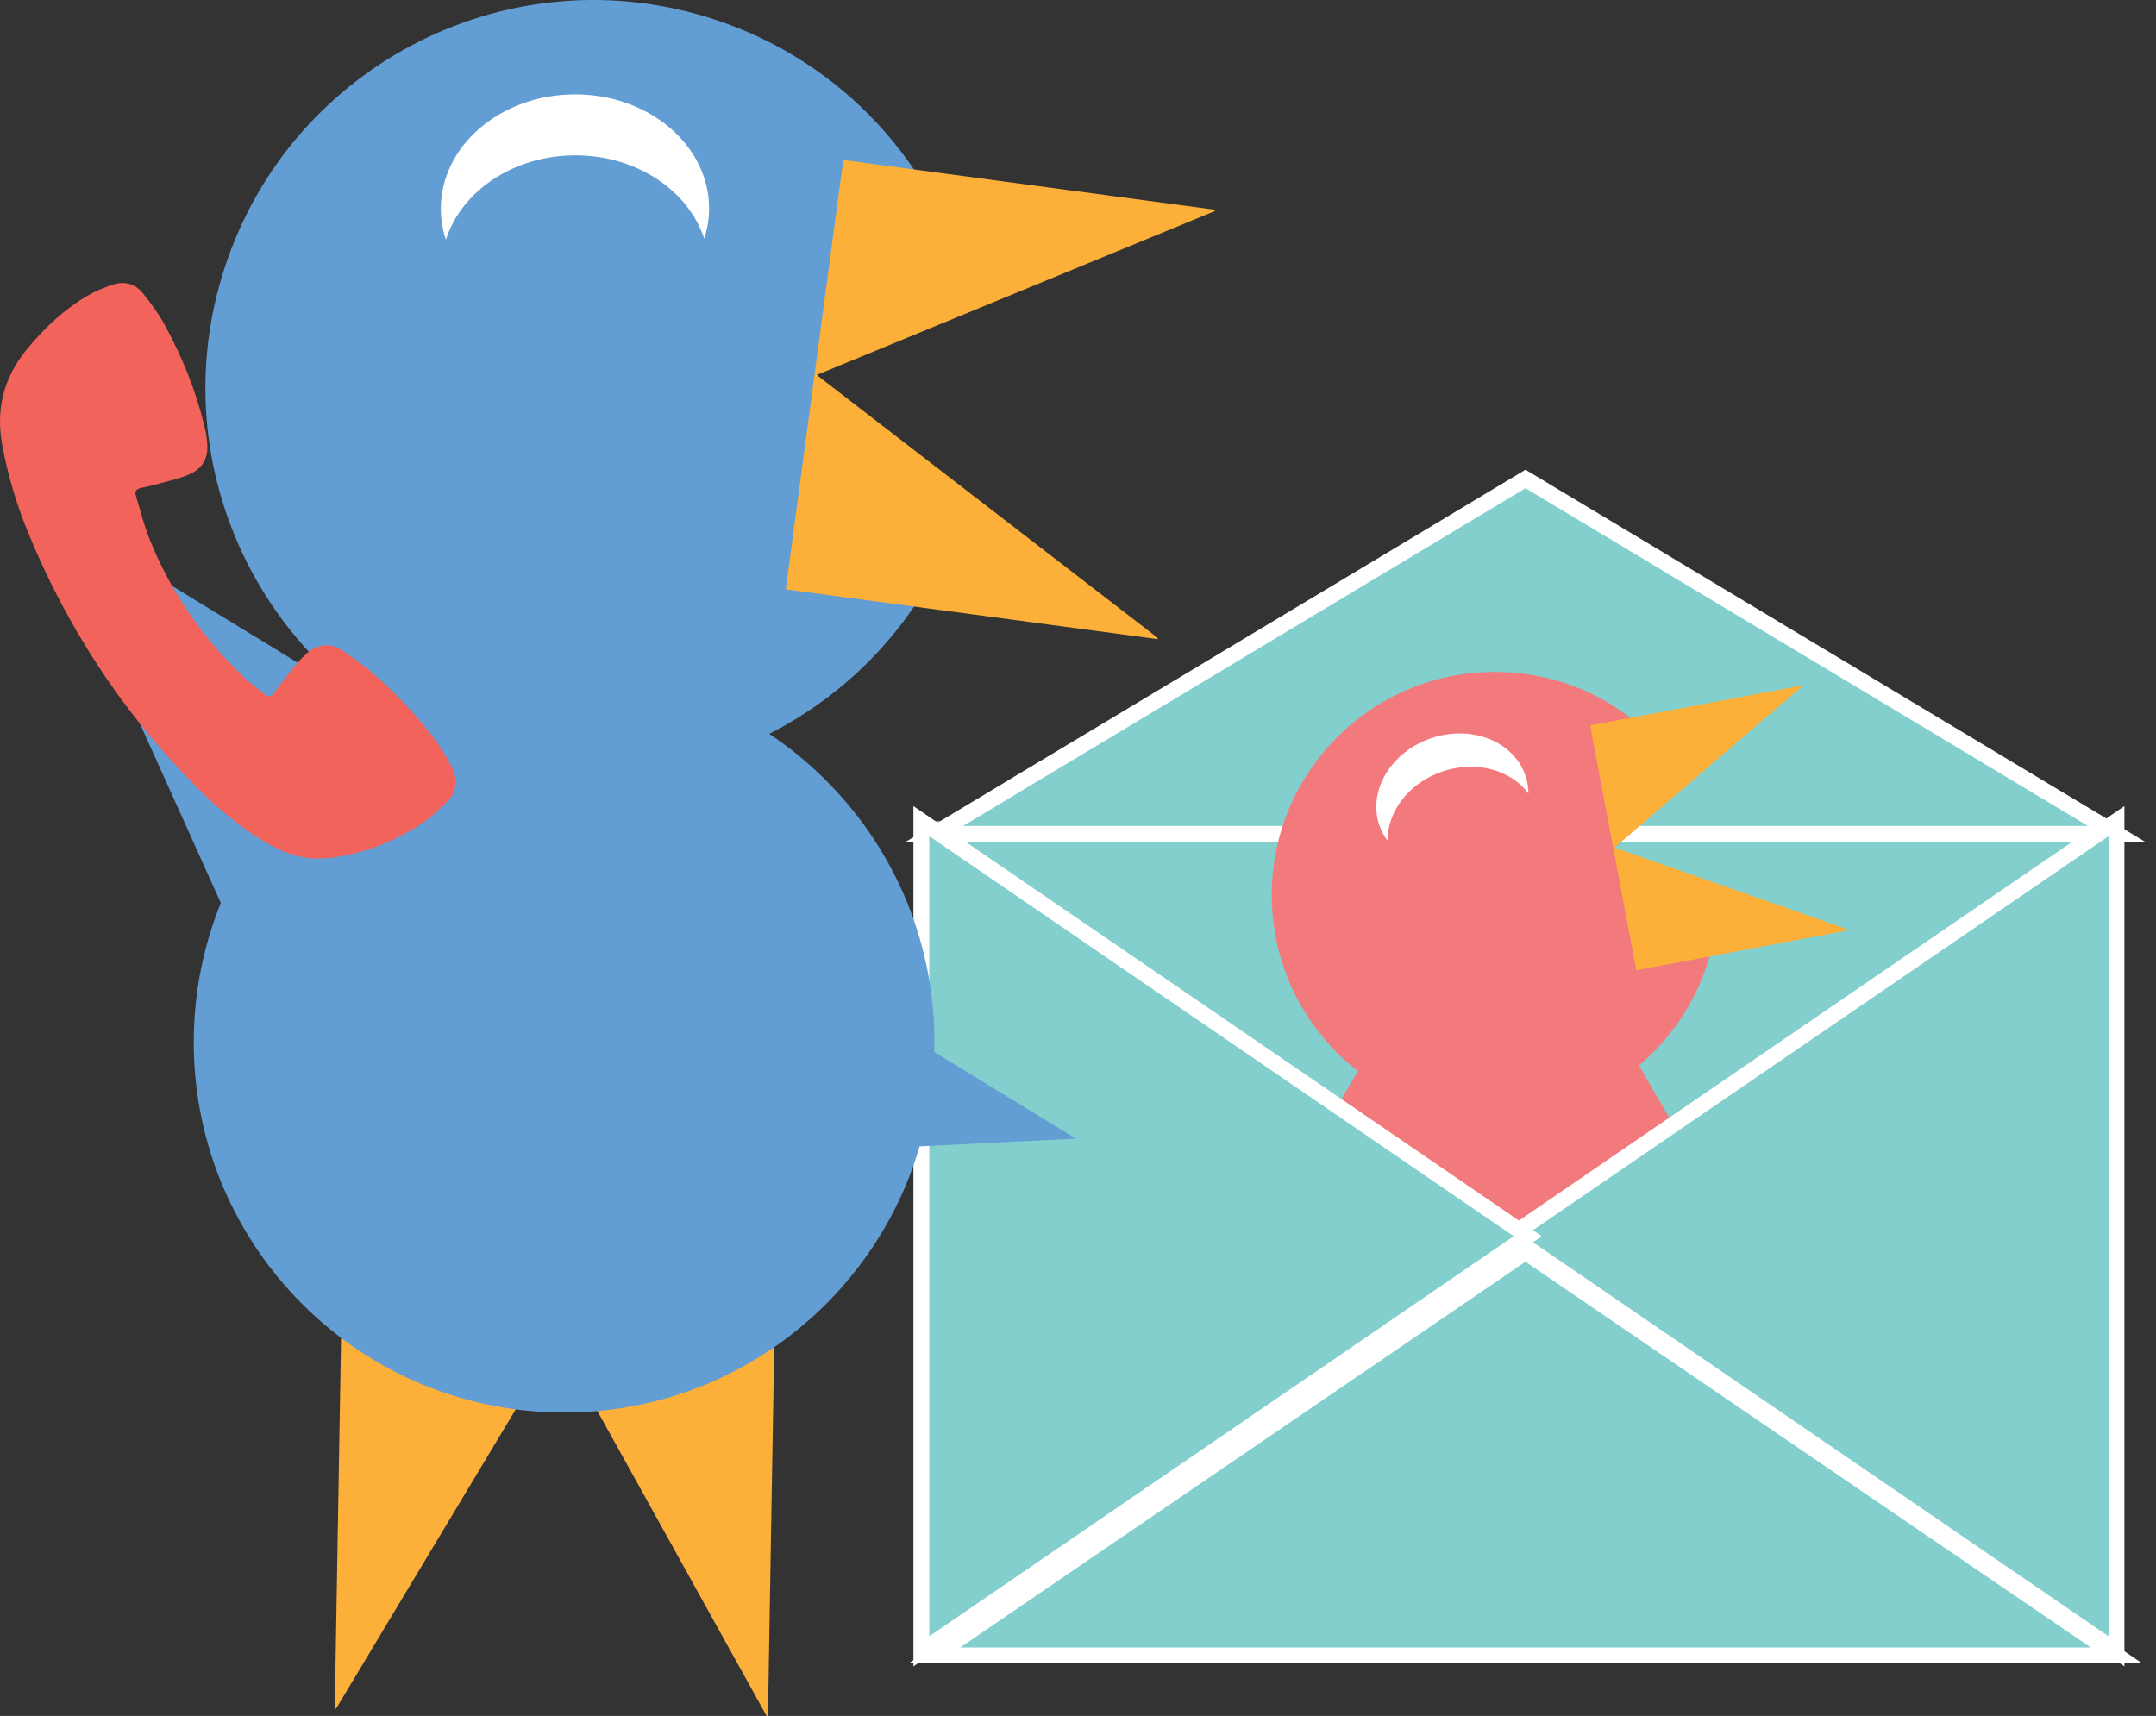 <?xml version="1.0" encoding="utf-8"?>
<!-- Generator: Adobe Illustrator 24.3.0, SVG Export Plug-In . SVG Version: 6.00 Build 0)  -->
<svg version="1.1" xmlns="http://www.w3.org/2000/svg" xmlns:xlink="http://www.w3.org/1999/xlink" x="0px" y="0px"
	 viewBox="0 0 679.15 540.58" style="enable-background:new 0 0 679.15 540.58;" xml:space="preserve">
<rect x="0" y="0" width="679.15" height="540.58" fill="#333333" stroke="none"/>
<style type="text/css">
	.st0{fill:#82CFCD;}
	.st1{fill:#82CFCD;stroke:#FFFFFF;stroke-width:5;stroke-miterlimit:10;}
	.st2{fill:#F37A7C;}
	.st3{fill:#FFFFFF;}
	.st4{fill:#FCB039;}
	.st5{fill:#629DD4;}
	.st6{fill:#F1635B;}
</style>
<g id="Layer_2">
	<rect x="294.36" y="258.69" class="st0" width="372.35" height="261.53"/>
	<polygon class="st1" points="480.53,150.89 294.36,262.69 666.7,262.69 	"/>
	<g>
		<polygon class="st2" points="472.51,259.83 380.26,419.6 564.76,419.6 		"/>
		<path class="st2" d="M470.91,211.67c25.05,0,47.02,13.11,59.47,32.83l-21.71,22.58l32.5,13.2c0.01,0.56,0.04,1.12,0.04,1.69
			c0,38.83-31.47,70.3-70.3,70.3c-38.83,0-70.3-31.48-70.3-70.3C400.61,243.15,432.08,211.67,470.91,211.67"/>
		<path class="st3" d="M454.45,243.01c10.6-3.55,21.55-0.43,27.02,6.98c-0.02-1.85-0.29-3.71-0.9-5.53
			c-3.63-10.85-16.9-16.19-29.63-11.93c-12.73,4.26-20.1,16.52-16.47,27.37c0.61,1.82,1.51,3.46,2.61,4.95
			C436.99,255.64,443.85,246.56,454.45,243.01"/>
		<polygon class="st4" points="512.59,442.82 512.59,514.22 512.35,514.22 471.36,443.23 430.38,514.22 430.13,514.22 
			430.13,442.82 		"/>
		<path class="st2" d="M404.87,395.95c0,37.06,30.04,67.11,67.11,67.11c37.06,0,67.11-30.04,67.11-67.11
			c0-37.06-30.04-67.11-67.11-67.11C434.91,328.84,404.87,358.89,404.87,395.95"/>
		<polygon class="st4" points="515.44,305.67 582.23,293.08 582.19,292.85 508.55,267.03 567.73,216.17 567.69,215.94 500.9,228.53 
					"/>
	</g>
	<polygon class="st1" points="475.68,389.46 666.7,520.22 666.7,258.69 	"/>
	<polygon class="st1" points="481.25,389.46 290.23,520.22 290.23,258.69 	"/>
	<polygon class="st1" points="480.53,394.46 294.36,521.52 666.7,521.52 	"/>
</g>
<g id="Layer_1">
	<g>
		<g>
			<path class="st5" d="M256.52,117.3l48.46-26.72c-10.33-38.36-39.11-70.96-79.65-84.37C161.25-14.98,92.12,19.79,70.92,83.87
				c-21.2,64.08,13.57,133.22,77.65,154.41c63.7,21.07,132.37-13.17,154.01-76.53L256.52,117.3z"/>
			<polygon class="st4" points="247.52,185.67 364.63,201.35 364.68,200.95 257.25,118.13 382.68,66.5 382.74,66.08 265.63,50.41 
							"/>
			<path class="st3" d="M181.05,48.94c19.43-0.07,35.8,11.06,40.79,26.26c0.98-3.07,1.54-6.28,1.53-9.61
				c-0.07-19.89-19.05-35.95-42.39-35.86c-23.34,0.09-42.2,16.28-42.12,36.18c0.01,3.33,0.6,6.54,1.6,9.6
				C145.34,60.27,161.62,49.02,181.05,48.94"/>
			<polygon class="st4" points="107.46,420.14 105.46,538.27 105.87,538.28 175.67,421.97 241.49,540.58 241.91,540.58 
				243.91,422.45 			"/>
			<path class="st5" d="M61.05,326.36c-1.09,64.42,50.25,117.53,114.67,118.62c64.42,1.09,117.53-50.25,118.62-114.67
				s-50.25-117.53-114.67-118.62S62.14,261.94,61.05,326.36"/>
		</g>
	</g>
	<polygon class="st5" points="108.18,370.08 13.19,159.49 338.92,358.72 	"/>
	<g>
		<path class="st6" d="M100.09,270.48c-5.73,0.02-10.86-1.92-15.73-4.71c-9.16-5.24-16.99-12.16-24.3-19.68
			c-22.26-22.89-39.34-49.18-51.38-78.74c-3.54-8.68-6.2-17.63-7.93-26.89c-2.14-11.43,0.33-21.48,7.73-30.45
			c5.54-6.72,11.77-12.62,19.33-16.99c2.35-1.36,4.93-2.4,7.51-3.28c3.7-1.26,7.17-0.46,9.63,2.58c2.54,3.14,4.97,6.43,6.9,9.96
			c5.54,10.16,9.88,20.84,12.58,32.13c0.4,1.66,0.67,3.37,0.83,5.07c0.46,4.68-1.29,8.06-5.62,9.96c-2.85,1.25-5.95,1.93-8.97,2.78
			c-2.09,0.59-4.21,1.05-6.32,1.52c-1.38,0.31-1.97,1.06-1.54,2.45c1.33,4.36,2.41,8.82,4.07,13.05
			c6.72,17.07,16.93,31.81,30.25,44.39c2.02,1.91,4.35,3.5,6.54,5.23c0.94,0.74,1.77,0.62,2.49-0.33c1.62-2.14,3.17-4.34,4.87-6.41
			c1.81-2.2,3.57-4.49,5.69-6.35c3.37-2.95,7.31-3.32,11.09-0.85c3.47,2.28,6.86,4.76,9.98,7.5c7.75,6.8,14.8,14.29,20.72,22.76
			c1.5,2.14,2.77,4.47,3.91,6.82c1.82,3.76,1.46,7.48-1.49,10.48c-2.58,2.63-5.37,5.16-8.44,7.18c-8.45,5.58-17.73,9.14-27.81,10.52
			c-0.45,0.06-0.91,0.12-1.36,0.15C102.26,270.4,101.17,270.44,100.09,270.48z"/>
	</g>
</g>
</svg>
